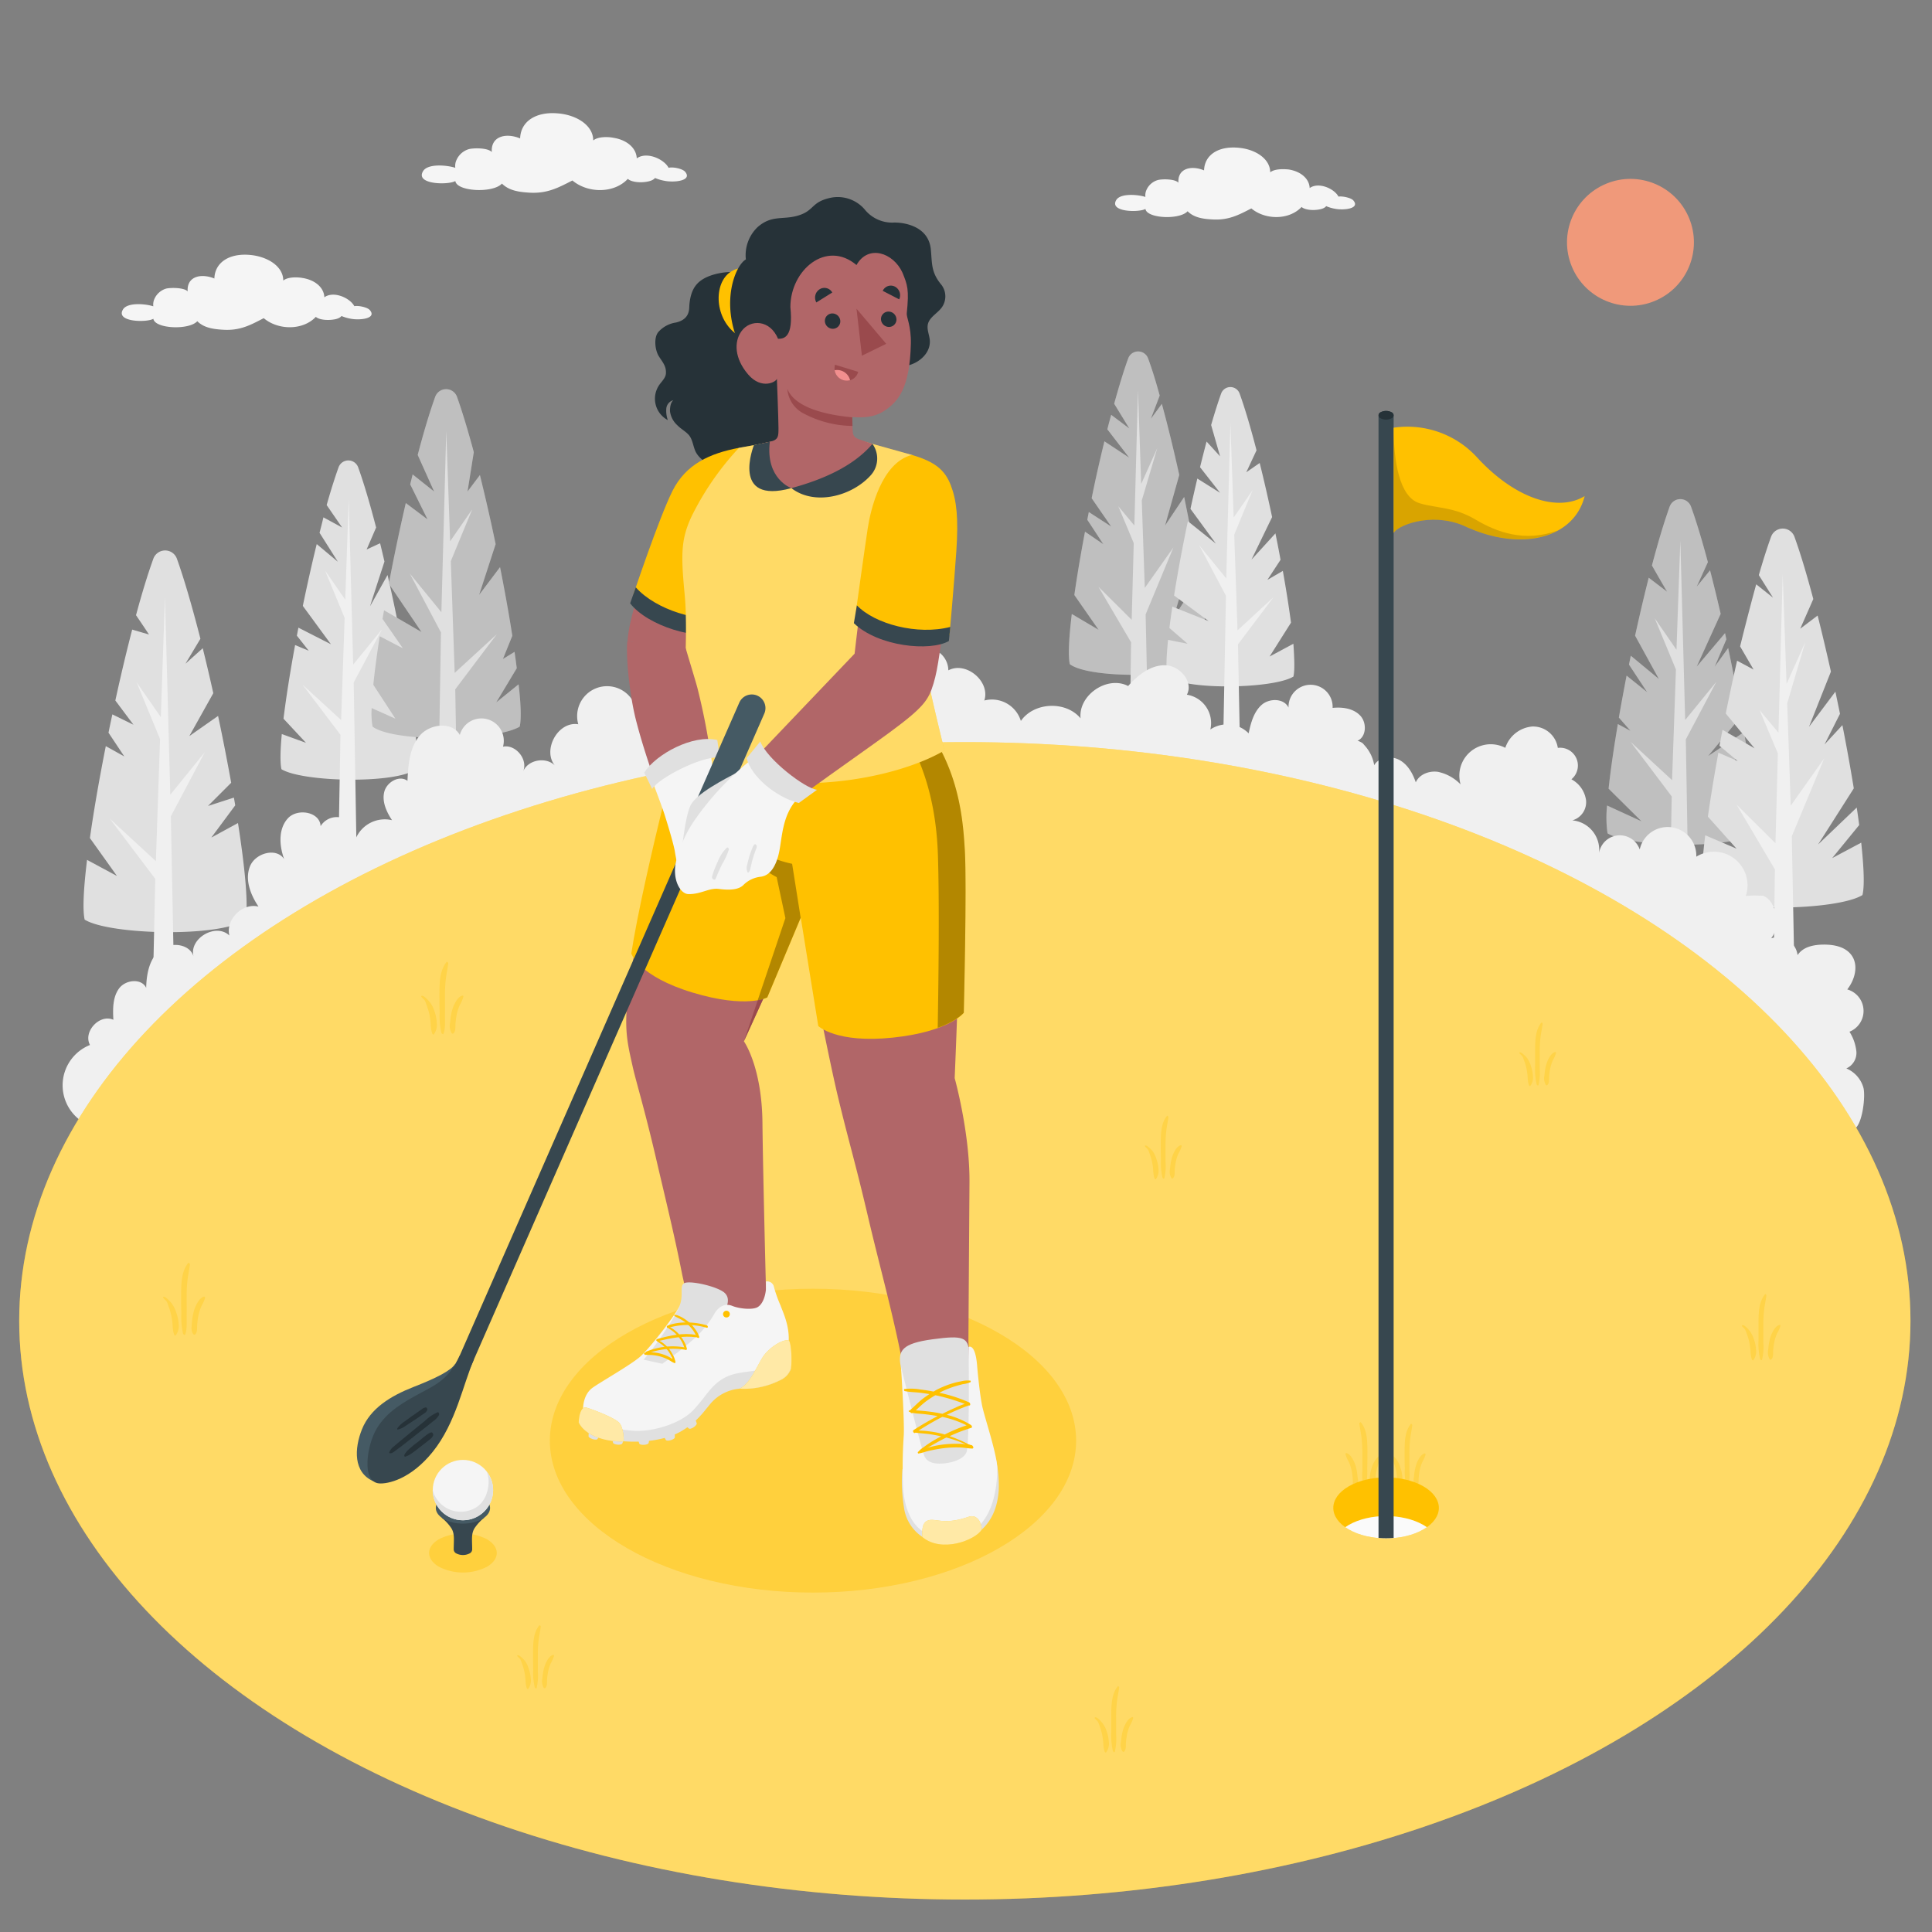 <svg xmlns="http://www.w3.org/2000/svg" viewBox="0 0 500 500"><rect x="0" y="0" width="500" height="500" fill="#808080" stroke="none"/><g id="freepik--Trees--inject-430"><g id="freepik--Pines--inject-430"><g id="freepik--Pine--inject-430"><path d="M63.53,238c-6.29,4.64-35.13,4-41.62,0-.57-2.51-.28-8.11.62-15.46l7.74,4.16-7-9.81c1-7.13,2.44-15.36,4.11-23.79l4.79,2.67-4.09-6.15q.48-2.37,1-4.74l5.46,2.68-4.69-6.27c1.39-6.37,2.87-12.62,4.36-18.35l4.35,1.27s-1.63-2.46-3.36-5c1.52-5.64,3.05-10.65,4.49-14.62a3.24,3.24,0,0,1,6.09,0c1.92,5.34,4,12.59,6.09,20.72L48,171.76l4.47-4c.93,3.75,1.85,7.67,2.73,11.64L49,190.49l7.44-5.21c1.24,5.83,2.38,11.69,3.39,17.3l-6,6,6.7-2.16c.13.69.24,1.36.35,2l-6.19,8.34L61.59,213C63.45,224.94,64.33,234.48,63.53,238Z" style="fill:#e0e0e0"></path><path d="M44.25,211.2,53,194.67l-8.93,11-1.38-51.29-1.07,31.21-6.26-9,6.06,14.67-1.08,31.61-11.92-11,11.76,15.58-1,45.71c0,1.84,6.25,1.84,6.25,0l-1.21-61.9Z" style="fill:#f0f0f0"></path></g><g id="freepik--pine--inject-430"><path d="M107.65,199.07c-5.26,3.88-29.37,3.34-34.81,0-.37-1.64-.31-4.84.09-9.1l6.26,2.27L73.37,186c.67-5.46,1.71-12.08,3-19.06l3.53,1.47-3.07-3.9c.13-.69.27-1.38.4-2.07l8.41,4.29-7.27-9.92c1.13-5.44,2.34-10.89,3.6-16l5.47,4.57-4.74-7.49c.35-1.36.7-2.7,1-4l4.84,2.63-4-5.81c1.05-3.72,2.09-7,3.07-9.75a2.7,2.7,0,0,1,5.09,0c1.47,4.07,3.06,9.48,4.64,15.56-1.37,3.19-2.46,5.69-2.46,5.69l3.49-1.62c.38,1.55.76,3.14,1.13,4.74-1.65,5.07-3.71,11.42-3.71,11.55.1-.19,2.54-4.56,4.51-8.07C105.14,169.88,108.92,193.52,107.65,199.07Z" style="fill:#e0e0e0"></path><path d="M91.52,176.67l7.35-13.82L91.4,172l-1.15-42.9-.9,26.1-5.23-7.55,5.07,12.27-.91,26.43-10-9.18,9.83,13L87.31,236c0,1.55,5.23,1.55,5.23,0l-1-59.35Z" style="fill:#f0f0f0"></path></g><g id="freepik--pine--inject-430"><path d="M453.72,215.67c-5.7,4.21-31.81,3.63-37.69,0a28.79,28.79,0,0,1-.12-7.21l8.91,4.09-8.52-8.44c.51-4.74,1.34-10.49,2.4-16.72l3.26,1.74-3-3.42c.61-3.51,1.29-7.17,2-10.86l5.3,4.26L421.58,172c.15-.77.31-1.54.47-2.3l7.25,6-6.14-11.19c1.14-5.18,2.33-10.27,3.53-15l4.73,3.6c-.11-.2-2-3.42-3.9-6.77,1.56-5.93,3.13-11.19,4.59-15.24a2.94,2.94,0,0,1,5.52,0c1.4,3.86,2.88,8.8,4.37,14.38h0l-2.89,6.34,3.45-4.22c.93,3.58,1.85,7.37,2.75,11.26l-6.2,13.65,7.33-8.66c.11.53.23,1.07.34,1.61l-3,7.05,3.47-4.8c1.26,6,2.42,11.93,3.41,17.59l-8.59,10.35,9.3-6.2c.21,1.3.42,2.58.61,3.83l-4.36,4.83,4.88-1.41C453.81,205.78,454.36,212.87,453.72,215.67Z" style="fill:#e0e0e0"></path><path d="M453.72,215.67c-5.7,4.21-31.81,3.63-37.69,0a28.79,28.79,0,0,1-.12-7.21l8.91,4.09-8.52-8.44c.51-4.74,1.34-10.49,2.4-16.72l3.26,1.74-3-3.42c.61-3.51,1.29-7.17,2-10.86l5.3,4.26L421.58,172c.15-.77.31-1.54.47-2.3l7.25,6-6.14-11.19c1.14-5.18,2.33-10.27,3.53-15l4.73,3.6c-.11-.2-2-3.42-3.9-6.77,1.56-5.93,3.13-11.19,4.59-15.24a2.94,2.94,0,0,1,5.52,0c1.4,3.86,2.88,8.8,4.37,14.38h0l-2.89,6.34,3.45-4.22c.93,3.58,1.85,7.37,2.75,11.26l-6.2,13.65,7.33-8.66c.11.53.23,1.07.34,1.61l-3,7.05,3.47-4.8c1.26,6,2.42,11.93,3.41,17.59l-8.59,10.35,9.3-6.2c.21,1.3.42,2.58.61,3.83l-4.36,4.83,4.88-1.41C453.81,205.78,454.36,212.87,453.72,215.67Z" style="opacity:0.15"></path><path d="M436.25,191.43l7.95-15-8.08,9.91-1.25-46.44-1,28.26L428.24,160l5.49,13.28-1,28.62L422,192l10.64,14.11-.9,49.48c0,1.67,5.65,1.67,5.65,0l-1.1-64.13Z" style="fill:#e0e0e0"></path></g><g id="freepik--pine--inject-430"><path d="M482,231.64c-6.44,4-35.07,4.6-41.32,0-.56-2.5-.27-8.11.63-15.47l8.1,3.46L442,211.34c.72-5.05,1.64-10.68,2.72-16.55l5,2.17L445,193c.26-1.36.52-2.73.78-4.12l8.29,4.78-7.44-9c.92-4.58,1.9-9.18,2.93-13.67l4.27,2.3-3.49-6c1.06-4.38,3.09-12.22,4.17-16.07l4.35,3.46-3.68-5.84c1.08-3.74,2.15-7.1,3.17-9.93a3.22,3.22,0,0,1,6.05,0c1.56,4.31,3.22,9.86,4.88,16.12h0l-3.38,7.68,4.5-3.41c1.17,4.62,2.32,9.51,3.44,14.51h0l-5.67,14.29L475,179q.6,2.86,1.19,5.73l-4,7.93,4.62-5c1.11,5.65,2.11,11.2,2.95,16.37h0l-9.24,14.52,10-9.56c.24,1.56.45,3.07.64,4.53l-7,8.56,7.52-4C482.37,224.52,482.57,229.36,482,231.64Z" style="fill:#e0e0e0"></path><path d="M472.12,196.23l-8.68,12.28-.91-26.5,4.68-15.84L462.36,177l-1-28.39-1.1,41-4.87-5.82,4.72,11.19-.62,23.25-10.07-10L459.34,225l-.67,51.57c0,1.83,6.2,1.83,6.2,0l-1.15-60.15Z" style="fill:#f0f0f0"></path></g><g id="freepik--pine--inject-430"><path d="M312.15,171.9c-5.5,3.39-29.94,3.93-35.28,0-.48-2.12-.24-6.84.51-13l6.93,4.09-6.27-9c.71-5,1.65-10.59,2.76-16.39l4.74,3.24-4.15-6.33c.14-.66.26-1.31.39-2l5.79,3.75-5.05-7.32c1-5,2.15-10,3.3-14.73l6.4,4.22-5.64-7.32q.48-1.92,1-3.75l4.68,3.52-3.91-6.39c1.24-4.51,2.46-8.52,3.62-11.72a2.74,2.74,0,0,1,5.16,0c1,2.69,2,5.94,3,9.6h0l-2.28,6,2.82-3.84,0-.06c1.53,5.58,3.08,11.92,4.52,18.45L301.52,136l4.94-7.39c.93,4.5,1.8,9,2.58,13.32h0l-5.36,18,6.66-10.35C312,160.23,312.85,168.82,312.15,171.9Z" style="fill:#e0e0e0"></path><path d="M312.15,171.9c-5.5,3.39-29.94,3.93-35.28,0-.48-2.12-.24-6.84.51-13l6.93,4.09-6.27-9c.71-5,1.65-10.59,2.76-16.39l4.74,3.24-4.15-6.33c.14-.66.26-1.31.39-2l5.79,3.75-5.05-7.32c1-5,2.15-10,3.3-14.73l6.4,4.22-5.64-7.32q.48-1.92,1-3.75l4.68,3.52-3.91-6.39c1.24-4.51,2.46-8.52,3.62-11.72a2.74,2.74,0,0,1,5.16,0c1,2.69,2,5.94,3,9.6h0l-2.28,6,2.82-3.84,0-.06c1.53,5.58,3.08,11.92,4.52,18.45L301.52,136l4.94-7.39c.93,4.5,1.8,9,2.58,13.32h0l-5.36,18,6.66-10.35C312,160.23,312.85,168.82,312.15,171.9Z" style="opacity:0.15"></path><path d="M303.68,141.67l-7.41,10.48-.78-22.62,4-13.53-4.15,9.24L294.51,101l-.94,35-4.16-5,4,9.56-.53,19.85-8.6-8.55,8.44,14.36L292.19,205c0,1.56,5.3,1.56,5.3,0l-1-46Z" style="fill:#e0e0e0"></path></g><g id="freepik--pine--inject-430"><path d="M134.5,188.05c-5.95,3.65-32.32,4.24-38.08,0a20.27,20.27,0,0,1-.23-4.8l6.14,2.74-5.71-8.77c.36-3.63.93-7.9,1.66-12.55l6,3.12L99,160.18c.12-.73.25-1.48.39-2.24l9.69,5.62-8.45-12.49c1.3-6.9,2.81-14.07,4.39-20.89l5.62,4.23-4.48-9.06c.21-.87.43-1.72.63-2.57l5.55,4.41-4.24-9.45c1.54-5.88,3.1-11.1,4.56-15.13a3,3,0,0,1,5.58,0c1.39,3.87,2.88,8.82,4.38,14.41L121,127.19l3.2-4.25c1.4,5.67,2.8,11.77,4.07,17.88L124,153.94l5.41-7.17c1.23,6.17,2.32,12.24,3.18,17.77l-2.43,6,3-1.84c.22,1.46.41,2.89.58,4.24l-5.3,8.82,5.77-4.66C134.82,182.23,134.94,186.13,134.5,188.05Z" style="fill:#e0e0e0"></path><path d="M134.5,188.05c-5.95,3.65-32.32,4.24-38.08,0a20.27,20.27,0,0,1-.23-4.8l6.14,2.74-5.71-8.77c.36-3.63.93-7.9,1.66-12.55l6,3.12L99,160.18c.12-.73.25-1.48.39-2.24l9.69,5.62-8.45-12.49c1.3-6.9,2.81-14.07,4.39-20.89l5.62,4.23-4.48-9.06c.21-.87.43-1.72.63-2.57l5.55,4.41-4.24-9.45c1.54-5.88,3.1-11.1,4.56-15.13a3,3,0,0,1,5.58,0c1.39,3.87,2.88,8.82,4.38,14.41L121,127.19l3.2-4.25c1.4,5.67,2.8,11.77,4.07,17.88L124,153.94l5.41-7.17c1.23,6.17,2.32,12.24,3.18,17.77l-2.43,6,3-1.84c.22,1.46.41,2.89.58,4.24l-5.3,8.82,5.77-4.66C134.82,182.23,134.94,186.13,134.5,188.05Z" style="opacity:0.15"></path><path d="M114.06,163.56l-8-15.12,8.17,10,1.26-46.9,1,28.54,5.72-8.26-5.54,13.41,1,28.91,10.9-10-10.75,14.25.91,53c0,1.69-5.72,1.69-5.72,0l1.11-67.85Z" style="fill:#e0e0e0"></path></g><g id="freepik--pine--inject-430"><path d="M334.74,175.09c-5.09,3.15-27.69,3.64-32.63,0-.38-1.65-.27-5,.18-9.49l5.06,1-4.71-4.08c.22-1.74.47-3.59.76-5.53l9.38,3.74-8.93-6.61c.95-6,2.18-12.6,3.57-19.23l7.25,5.8-6.58-9c.57-2.64,1.17-5.28,1.78-7.84l5.89,3.69-5.19-6.63c.56-2.29,1.13-4.51,1.69-6.64l3.5,3.83L313.44,110c.89-3.08,1.76-5.85,2.59-8.15a2.54,2.54,0,0,1,4.78,0c1.39,3.84,2.89,8.94,4.38,14.69h0l-2.65,5.68,3.47-2.4c1.11,4.47,2.2,9.22,3.21,14h0l-5.33,11,6.19-6.78c.47,2.3.92,4.59,1.32,6.84L328,150.07l4-2.32c.86,4.82,1.58,9.39,2.11,13.39h0l-5.54,8.77,6.16-3.31C335,170.57,335.09,173.57,334.74,175.09Z" style="fill:#e0e0e0"></path><path d="M317.23,154.1l-6.88-13,7,8.59,1.08-40.21.84,24.46,4.9-7.08-4.75,11.5.85,24.78,9.34-8.61-9.22,12.22.79,40.18c0,1.45-4.9,1.45-4.9,0l1-52.87Z" style="fill:#f0f0f0"></path></g></g></g><g id="freepik--Plants--inject-430"><g id="freepik--Shrubbery--inject-430"><path d="M482.27,281.57a7.66,7.66,0,0,0-4.44-5.06,4.41,4.41,0,0,0,2.6-4.39,11.83,11.83,0,0,0-1.79-5.11,5.79,5.79,0,0,0-.57-10.95c2-2.53,3-6.33,1.05-8.92-1.58-2.13-4.51-2.7-7.16-2.68s-5.37.6-6.75,2.73a5.24,5.24,0,0,0-6.83-4.36,6.89,6.89,0,0,0,1.21-2.53,8.31,8.31,0,0,0-1-6.36,4.65,4.65,0,0,0-2.16-2.07,3.39,3.39,0,0,0-1.1-.07,21.76,21.76,0,0,0-3.52.08A8.7,8.7,0,0,0,439,221.71a7.41,7.41,0,0,0-14.64-1.87,5.45,5.45,0,0,0-10.54,1,7.65,7.65,0,0,0-6.91-8.53,4.89,4.89,0,0,0,3.56-5.19,7.28,7.28,0,0,0-3.79-5.44,4.61,4.61,0,0,0-3.52-8.13,6.48,6.48,0,0,0-6.59-5.53,8.06,8.06,0,0,0-7,5.52A8.12,8.12,0,0,0,378,203a11.45,11.45,0,0,0-5.87-3.25c-2.25-.33-4.81.64-5.73,2.72-.78-2.33-2.09-4.64-4.25-5.8s-5.29-.76-6.51,1.37a9.77,9.77,0,0,0-1.26-3.48,10.23,10.23,0,0,0-1.1-1.51c-.17-.18-.33-.4-.51-.58s-.11-.13-.18-.18-1.11-.65-1.31-.56c2.36-1,2.51-4.66.75-6.53s-4.6-2.26-7.15-2a5.71,5.71,0,1,0-11.41-.07c-1.18-2.47-5-2.48-7-.67s-2.77,4.65-3.32,7.33a7.81,7.81,0,0,0-9.91-1,7.42,7.42,0,0,0-6.08-9c1.79-3.33-1.83-7.54-5.61-7.62s-7.07,2.55-9.59,5.37c-5.38-2.79-12.92,2.33-12.31,8.36-3.81-4.58-12.06-4.22-15.45.68a7.84,7.84,0,0,0-9.46-5.29c1.61-4.93-4.74-10.25-9.31-7.8a5.86,5.86,0,1,0-11.47,1.76c-5.28-.55-9.73,6.12-7.2,10.78a6.67,6.67,0,0,0-9,1.89c.94-2.34-2-5.11-4.3-4a4.93,4.93,0,0,0-9.26-3.3c.05-3-3.78-4.77-6.52-3.68s-4.31,4-5,6.87c-1.79-4.12-8.63-4.52-10.88-.63a9.05,9.05,0,0,0-18-1.74,7.74,7.74,0,0,0-14.14,6c-5.41-.89-9.58,7.12-5.76,11-2.13-2.69-7.13-2-8.48,1.13,1.23-3.1-2-7-5.24-6.33A5.77,5.77,0,1,0,119,190.2c-2-3.57-7.81-2.9-10.43.25s-2.92,7.54-3.12,11.63c-2.09-1.57-5.36.31-6,2.85s.58,5.17,2,7.33a8.17,8.17,0,0,0-9.48,5,4.9,4.9,0,0,0-9-3.45c-.15-3.71-6-4.75-8.49-2s-2.21,7.05-.94,10.54c-2-3.11-7.45-1.59-8.84,1.84s.13,7.37,2.2,10.44c-4.12-1.06-8.56,3.34-7.54,7.48-3.47-3.35-10.49.75-9.28,5.41-1-3.37-6.13-3.86-8.8-1.54s-3.37,6.15-3.45,9.68c-1.2-2.55-5.33-2.12-7,.13s-1.65,5.32-1.49,8.13c-3.56-1.6-7.91,3.1-6.05,6.52A11.24,11.24,0,0,0,25.79,292H480.16C482,290.56,482.81,283.83,482.27,281.57Z" style="fill:#f0f0f0"></path></g></g><g id="freepik--Floor--inject-430"><g id="freepik--Field--inject-430"><ellipse id="freepik--Grass--inject-430" cx="249.7" cy="341.83" rx="244.73" ry="149.77" style="fill:#FFC100"></ellipse><ellipse id="freepik--grass--inject-430" cx="249.7" cy="341.83" rx="244.73" ry="149.77" style="fill:#fff;opacity:0.4"></ellipse><g style="opacity:0.3"><path d="M45.62,339.71a7.87,7.87,0,0,0-1.19-2.39,9,9,0,0,0-1.13-1.18c-.27-.23-.67-.61-1-.51-.11,0-.1.25,0,.32.25.33.62.55.84.9a5.09,5.09,0,0,1,.4,1,16.8,16.8,0,0,1,.8,2.65,17.81,17.81,0,0,1,.34,2.51c0,.42.06.83.11,1.25a5.36,5.36,0,0,0,.29,1.13c0,.13.26.36.4.21a4.16,4.16,0,0,0,.75-3A10.39,10.39,0,0,0,45.62,339.71Z" style="fill:#FFC100"></path><path d="M48.7,326.87c-1.78,2.2-1.8,5.4-1.82,8.11,0,1.64,0,3.28.06,4.91a19.09,19.09,0,0,0,.44,5.24c.06.18.44.56.56.21.53-1.43.33-3.33.36-4.84s0-3.22,0-4.83a37.34,37.34,0,0,1,.22-4.36c.15-1.36.46-2.7.63-4.06C49.16,327.08,48.88,326.65,48.7,326.87Z" style="fill:#FFC100"></path><path d="M52.87,335.56c-.92.17-1.59,1.23-2,2a9.86,9.86,0,0,0-.82,2.24,16.94,16.94,0,0,0-.39,2.65c-.08,1-.27,2,.38,2.84.08.09.29.21.41.11.69-.58.52-1.71.58-2.53a18.93,18.93,0,0,1,.38-2.69,11.3,11.3,0,0,1,.74-2.19,10.22,10.22,0,0,0,.92-2.09C53.09,335.79,53,335.52,52.87,335.56Z" style="fill:#FFC100"></path><path d="M112.47,261.8a7.87,7.87,0,0,0-1.19-2.39,9,9,0,0,0-1.13-1.18c-.27-.23-.67-.61-1.05-.51-.11,0-.1.25,0,.32.25.33.62.55.84.9a5.09,5.09,0,0,1,.4,1,18,18,0,0,1,.81,2.65,19.61,19.61,0,0,1,.33,2.51c0,.42.06.83.11,1.25a5.61,5.61,0,0,0,.29,1.14c0,.12.26.35.4.2a4.16,4.16,0,0,0,.75-3A10.39,10.39,0,0,0,112.47,261.8Z" style="fill:#FFC100"></path><path d="M115.55,249c-1.78,2.2-1.8,5.4-1.82,8.11,0,1.64,0,3.28.06,4.91a19.09,19.09,0,0,0,.44,5.24c.06.18.44.56.56.21.53-1.43.33-3.33.36-4.84s0-3.22,0-4.83a37.34,37.34,0,0,1,.22-4.36c.15-1.36.46-2.7.63-4.06C116,249.17,115.74,248.74,115.55,249Z" style="fill:#FFC100"></path><path d="M119.72,257.65c-.92.18-1.59,1.23-2,2a9.61,9.61,0,0,0-.82,2.23,16.89,16.89,0,0,0-.39,2.66,3.79,3.79,0,0,0,.38,2.83c.08.09.29.21.41.11.69-.58.52-1.71.58-2.53a18.93,18.93,0,0,1,.38-2.69,12.27,12.27,0,0,1,.74-2.19,10.14,10.14,0,0,0,.92-2.08C119.94,257.88,119.89,257.62,119.72,257.65Z" style="fill:#FFC100"></path><path d="M136.84,431.91a6.79,6.79,0,0,0-1-2.09,8,8,0,0,0-1-1c-.24-.2-.59-.53-.92-.44-.1,0-.09.21,0,.27.22.29.54.48.73.79a4.48,4.48,0,0,1,.35.85,14.73,14.73,0,0,1,.7,2.32,14.91,14.91,0,0,1,.3,2.2c0,.36.05.72.09,1.09a5.74,5.74,0,0,0,.25,1c0,.11.23.31.36.18a3.7,3.7,0,0,0,.66-2.66A9.06,9.06,0,0,0,136.84,431.91Z" style="fill:#FFC100"></path><path d="M139.54,420.68c-1.56,1.93-1.57,4.72-1.59,7.1,0,1.43,0,2.86.05,4.29a16.78,16.78,0,0,0,.39,4.59c.05.16.38.48.49.18a13.63,13.63,0,0,0,.31-4.24c0-1.41,0-2.81,0-4.22a34.47,34.47,0,0,1,.19-3.81c.14-1.2.41-2.37.56-3.56C140,420.87,139.7,420.49,139.54,420.68Z" style="fill:#FFC100"></path><path d="M143.19,428.28c-.81.16-1.39,1.08-1.75,1.76a8,8,0,0,0-.71,1.95,14,14,0,0,0-.35,2.32,3.31,3.31,0,0,0,.33,2.48c.07.09.26.19.36.1.61-.5.46-1.5.51-2.21a16.82,16.82,0,0,1,.33-2.35,10.58,10.58,0,0,1,.65-1.92,9.16,9.16,0,0,0,.8-1.82C143.38,428.49,143.34,428.25,143.19,428.28Z" style="fill:#FFC100"></path><path d="M362.4,379.78a6.6,6.6,0,0,0-1-2.09,6.87,6.87,0,0,0-1-1c-.23-.2-.58-.54-.91-.45-.1,0-.09.22,0,.28.22.29.54.48.73.79a4.48,4.48,0,0,1,.35.85,14.73,14.73,0,0,1,.7,2.32,16.24,16.24,0,0,1,.3,2.19c0,.37.05.73.09,1.09a5.63,5.63,0,0,0,.25,1c0,.11.23.31.36.17a3.68,3.68,0,0,0,.66-2.65A9.06,9.06,0,0,0,362.4,379.78Z" style="fill:#FFC100"></path><path d="M365.1,368.55c-1.56,1.93-1.57,4.72-1.59,7.1,0,1.43,0,2.86.05,4.29a16.67,16.67,0,0,0,.39,4.58c.05.16.38.49.49.19a13.65,13.65,0,0,0,.31-4.24c0-1.41,0-2.82,0-4.22a34.78,34.78,0,0,1,.19-3.82c.14-1.19.41-2.36.56-3.55C365.5,368.74,365.26,368.35,365.1,368.55Z" style="fill:#FFC100"></path><path d="M368.75,376.15c-.81.15-1.39,1.07-1.75,1.75a8.07,8.07,0,0,0-.71,2,14,14,0,0,0-.35,2.32,3.32,3.32,0,0,0,.33,2.48c.07.08.26.19.36.1.61-.51.46-1.5.51-2.21a16.82,16.82,0,0,1,.33-2.35,11,11,0,0,1,.65-1.93,8.68,8.68,0,0,0,.8-1.82C368.94,376.36,368.9,376.12,368.75,376.15Z" style="fill:#FFC100"></path><path d="M355,379.86a6.44,6.44,0,0,1,2.12-3.26c.24-.21.61-.56.95-.47.1,0,.1.22.05.29a10.09,10.09,0,0,0-.77.83,4.64,4.64,0,0,0-.37.89,15.68,15.68,0,0,0-.73,2.42,17.74,17.74,0,0,0-.31,2.29c0,.39-.05.76-.1,1.14a4.66,4.66,0,0,1-.26,1c0,.12-.24.33-.37.19a3.87,3.87,0,0,1-.69-2.78A9.05,9.05,0,0,1,355,379.86Z" style="fill:#FFC100"></path><path d="M352.21,368.12c1.64,2,1.65,4.93,1.67,7.42,0,1.49,0,3-.05,4.49a17.85,17.85,0,0,1-.41,4.79c-.05.16-.4.5-.51.19a14.57,14.57,0,0,1-.33-4.43c0-1.47,0-2.94,0-4.42a35.24,35.24,0,0,0-.2-4c-.14-1.25-.42-2.47-.58-3.72C351.79,368.31,352.05,367.92,352.21,368.12Z" style="fill:#FFC100"></path><path d="M348.4,376.06c.84.16,1.46,1.13,1.83,1.84a9.07,9.07,0,0,1,.75,2,15.32,15.32,0,0,1,.36,2.43A3.46,3.46,0,0,1,351,385c-.07.09-.27.2-.38.11-.63-.53-.47-1.57-.52-2.32a18.44,18.44,0,0,0-.35-2.46,11,11,0,0,0-.68-2,8.74,8.74,0,0,1-.84-1.91C348.2,376.28,348.24,376,348.4,376.06Z" style="fill:#FFC100"></path><path d="M396.19,275.88a6.66,6.66,0,0,0-1-2.08,6.89,6.89,0,0,0-1-1c-.23-.2-.58-.54-.91-.45-.09,0-.09.21,0,.28.22.29.54.48.73.79a4.39,4.39,0,0,1,.35.84,14.73,14.73,0,0,1,.7,2.32,17.74,17.74,0,0,1,.3,2.19q0,.54.09,1.08a4.63,4.63,0,0,0,.25,1c0,.12.23.32.35.18a3.63,3.63,0,0,0,.66-2.65A9,9,0,0,0,396.19,275.88Z" style="fill:#FFC100"></path><path d="M398.88,264.68c-1.56,1.92-1.57,4.71-1.59,7.08,0,1.42,0,2.85,0,4.28a16.6,16.6,0,0,0,.39,4.57c0,.16.38.48.49.18a14.13,14.13,0,0,0,.31-4.22c0-1.41,0-2.81,0-4.22a32.13,32.13,0,0,1,.19-3.8c.13-1.19.41-2.36.55-3.54C399.28,264.86,399,264.48,398.88,264.68Z" style="fill:#FFC100"></path><path d="M402.52,272.26c-.81.15-1.39,1.07-1.75,1.75a8.53,8.53,0,0,0-.71,1.94,14.25,14.25,0,0,0-.35,2.33,3.35,3.35,0,0,0,.34,2.47c.06.08.25.19.36.1.6-.51.45-1.5.5-2.21a17,17,0,0,1,.33-2.35,11.58,11.58,0,0,1,.64-1.91,8.44,8.44,0,0,0,.81-1.82C402.7,272.46,402.67,272.23,402.52,272.26Z" style="fill:#FFC100"></path><path d="M299.29,300a6.79,6.79,0,0,0-1-2.09,7.41,7.41,0,0,0-1-1c-.23-.2-.58-.53-.91-.44-.1,0-.09.21,0,.27.21.29.53.48.73.79a5.24,5.24,0,0,1,.35.85,17.06,17.06,0,0,1,.7,2.31,16.21,16.21,0,0,1,.29,2.19c0,.37.05.72.1,1.09a4.23,4.23,0,0,0,.25,1c0,.11.22.31.35.18a3.69,3.69,0,0,0,.66-2.65A8.92,8.92,0,0,0,299.29,300Z" style="fill:#FFC100"></path><path d="M302,288.81c-1.56,1.92-1.57,4.7-1.59,7.07,0,1.43,0,2.86.05,4.28a17.07,17.07,0,0,0,.38,4.58c.06.16.38.48.49.18a13.59,13.59,0,0,0,.31-4.23c0-1.4,0-2.81,0-4.21a32.13,32.13,0,0,1,.19-3.8c.13-1.19.4-2.36.55-3.55C302.39,289,302.15,288.61,302,288.81Z" style="fill:#FFC100"></path><path d="M305.62,296.38c-.8.16-1.39,1.08-1.74,1.75a8.15,8.15,0,0,0-.71,1.95,14,14,0,0,0-.35,2.32,3.33,3.33,0,0,0,.33,2.47c.07.09.26.19.36.1.6-.5.45-1.49.51-2.21a16.89,16.89,0,0,1,.33-2.34,10.82,10.82,0,0,1,.64-1.92,8.36,8.36,0,0,0,.81-1.81C305.81,296.59,305.77,296.35,305.62,296.38Z" style="fill:#FFC100"></path><path d="M453.94,346.69a7.22,7.22,0,0,0-1.08-2.19,8.16,8.16,0,0,0-1-1.08c-.24-.21-.61-.55-.95-.46-.11,0-.1.22-.05.29.23.3.56.5.77.83a4.18,4.18,0,0,1,.36.88,16.18,16.18,0,0,1,.74,2.43,17.74,17.74,0,0,1,.31,2.29c0,.39.05.76.1,1.14a4.66,4.66,0,0,0,.26,1c0,.12.24.33.37.19a3.87,3.87,0,0,0,.69-2.78A9.8,9.8,0,0,0,453.94,346.69Z" style="fill:#FFC100"></path><path d="M456.77,335c-1.64,2-1.65,4.93-1.67,7.42,0,1.49,0,3,0,4.48a17.89,17.89,0,0,0,.41,4.8c.05.16.39.5.51.19a14.57,14.57,0,0,0,.33-4.43c0-1.47,0-2.94,0-4.42a35.24,35.24,0,0,1,.19-4c.15-1.25.43-2.47.59-3.72C457.18,335.14,456.93,334.74,456.77,335Z" style="fill:#FFC100"></path><path d="M460.58,342.89c-.85.16-1.46,1.13-1.84,1.84a9,9,0,0,0-.74,2,14.1,14.1,0,0,0-.36,2.43,3.46,3.46,0,0,0,.35,2.59c.07.09.27.2.37.11.63-.53.48-1.57.53-2.32a16.94,16.94,0,0,1,.35-2.46,11.29,11.29,0,0,1,.67-2,9,9,0,0,0,.85-1.9C460.77,343.11,460.73,342.86,460.58,342.89Z" style="fill:#FFC100"></path><path d="M286.44,448.18a7.06,7.06,0,0,0-1.08-2.18,8.16,8.16,0,0,0-1-1.08c-.24-.21-.61-.56-.95-.46-.1,0-.1.22-.05.28.23.31.56.51.77.83a4.64,4.64,0,0,1,.37.89,17.26,17.26,0,0,1,.73,2.42,17.89,17.89,0,0,1,.31,2.3c0,.38.05.76.1,1.14a4.66,4.66,0,0,0,.26,1c0,.12.24.32.37.18a3.86,3.86,0,0,0,.69-2.78A10,10,0,0,0,286.44,448.18Z" style="fill:#FFC100"></path><path d="M289.27,436.44c-1.64,2-1.65,4.94-1.67,7.42,0,1.5,0,3,0,4.49a17.78,17.78,0,0,0,.41,4.79c.05.17.4.51.51.2a14.62,14.62,0,0,0,.33-4.44c0-1.47,0-2.94,0-4.41a33.32,33.32,0,0,1,.2-4c.14-1.24.42-2.47.58-3.71C289.68,436.64,289.43,436.24,289.27,436.44Z" style="fill:#FFC100"></path><path d="M293.08,444.39c-.84.16-1.46,1.12-1.84,1.83a9.41,9.41,0,0,0-.74,2,15.44,15.44,0,0,0-.36,2.44,3.46,3.46,0,0,0,.35,2.59c.07.08.27.19.38.1.62-.53.47-1.57.52-2.31a16.94,16.94,0,0,1,.35-2.46,11.85,11.85,0,0,1,.67-2,9.21,9.21,0,0,0,.85-1.9C293.27,444.6,293.24,444.36,293.08,444.39Z" style="fill:#FFC100"></path></g></g></g><g id="freepik--Clouds--inject-430"><path id="freepik--Cloud--inject-430" d="M328.73,44.6c0-3.51-3.85-6-8.21-6.36-5.14-.49-8.78,1.8-8.91,5.85-3.35-1.38-6.9-.5-6.63,3.2-.87-1-4.14-1-5.32-.7a4.59,4.59,0,0,0-2.92,2.49,3.4,3.4,0,0,0-.31,1.89c-1.95-.64-6.41-1-7.52.76-2,3.2,5.94,3.3,7.53,2.34.34,2.48,8.85,2.89,10.91.6,1.61,1.62,3.93,2,6.42,2.12,4.21.25,6.8-1.17,10.08-2.85,3.57,3,9.75,3.08,13-.38.82.77,3.08,1,4.89.58,1.19-.28,1.47-.79,1.47-.79a10.5,10.5,0,0,0,2.18.66c2.34.49,6.68,0,4.86-2.13-.62-.72-2.89-1.17-3.86-1-1-2-5.1-3.9-7.45-2.21-.09-2.43-2.31-4.32-5.43-4.81C332.43,43.75,329.92,43.61,328.73,44.6Z" style="fill:#f5f5f5"></path><path id="freepik--cloud--inject-430" d="M153.53,36.35c0-3.89-4.26-6.59-9.08-7-5.67-.53-9.7,2-9.84,6.47-3.71-1.53-7.62-.55-7.33,3.53-1-1.11-4.58-1.08-5.88-.77a5.06,5.06,0,0,0-3.23,2.76,3.68,3.68,0,0,0-.34,2.09c-2.16-.71-7.09-1.15-8.32.84-2.19,3.53,6.57,3.65,8.33,2.58.38,2.75,9.79,3.2,12.06.66,1.78,1.79,4.34,2.19,7.1,2.35,4.65.28,7.51-1.3,11.14-3.15,4,3.35,10.78,3.41,14.34-.42.9.85,3.4,1.12,5.41.64,1.31-.31,1.62-.87,1.62-.87a11.55,11.55,0,0,0,2.41.72c2.58.54,7.38,0,5.37-2.35-.69-.79-3.2-1.3-4.26-1-1.13-2.22-5.65-4.31-8.24-2.44-.1-2.68-2.55-4.78-6-5.32C157.63,35.41,154.85,35.25,153.53,36.35Z" style="fill:#f5f5f5"></path><path id="freepik--cloud--inject-430" d="M73.31,72.61c0-3.66-4-6.2-8.56-6.63-5.35-.5-9.14,1.88-9.27,6.1-3.5-1.44-7.19-.52-6.91,3.33-.91-1-4.32-1-5.54-.73A4.8,4.8,0,0,0,40,77.28a3.59,3.59,0,0,0-.32,2c-2-.67-6.68-1.08-7.84.79-2.06,3.33,6.19,3.44,7.85,2.43.36,2.59,9.22,3,11.37.63,1.68,1.69,4.09,2.06,6.69,2.21,4.39.27,7.08-1.22,10.5-3C72,85.5,78.39,85.55,81.74,82c.86.8,3.21,1,5.1.6,1.24-.29,1.53-.82,1.53-.82a11,11,0,0,0,2.27.68c2.44.51,7,0,5.06-2.22-.64-.74-3-1.22-4-1-1.06-2.08-5.32-4.06-7.76-2.3-.09-2.53-2.41-4.5-5.66-5C77.17,71.73,74.55,71.58,73.31,72.61Z" style="fill:#f5f5f5"></path></g><g id="freepik--Sun--inject-430"><circle id="freepik--sun--inject-430" cx="421.96" cy="62.72" r="16.42" transform="translate(8.12 166.25) rotate(-22.5)" style="fill:#f0997a"></circle></g><g id="freepik--Shadows--inject-430"><ellipse id="freepik--Shadow--inject-430" cx="210.4" cy="372.84" rx="68.1" ry="39.32" style="fill:#FFC100;opacity:0.4"></ellipse><path id="freepik--shadow--inject-430" d="M126,398.34c3.42,2,3.42,5.17,0,7.15a13.71,13.71,0,0,1-12.38,0c-3.42-2-3.42-5.18,0-7.15A13.71,13.71,0,0,1,126,398.34Z" style="fill:#FFC100;opacity:0.4"></path></g><g id="freepik--Flag--inject-430"><g id="freepik--flag--inject-430"><path d="M368.37,384.66c5.34,3.08,5.34,8.08,0,11.16s-14,3.08-19.32,0-5.33-8.08,0-11.16S363,381.58,368.37,384.66Z" style="fill:#FFC100"></path><path d="M349.05,394.66c-.32.19-.62.38-.9.58.28.2.58.39.9.58,5.34,3.08,14,3.08,19.32,0,.32-.19.62-.38.91-.58-.29-.2-.59-.39-.91-.58C363,391.58,354.39,391.58,349.05,394.66Z" style="fill:#fafafa"></path><path d="M360.67,107.48c0,.25,0,242.64,0,285V398a21.28,21.28,0,0,1-3.91,0V107.48a1,1,0,0,1,.58-.8,3.07,3.07,0,0,1,2.77,0A1,1,0,0,1,360.67,107.48Z" style="fill:#37474f"></path><path d="M357.33,108.27a.85.85,0,0,1,0-1.6,3.07,3.07,0,0,1,2.77,0,.85.85,0,0,1,0,1.6A3.07,3.07,0,0,1,357.33,108.27Z" style="fill:#263238"></path><path d="M360.67,110.69a24.44,24.44,0,0,1,21.76,7.87c9.68,10.43,20.72,14.06,27.68,9.83-2.72,10.89-16.33,14.52-30.85,7.86-8.36-3.83-17.36-.45-18.59,1.67Z" style="fill:#FFC100"></path><path d="M379.26,136.25c9.18,4.21,18,4.3,23.93,1h0c-8.51,3.22-15.83.46-21.26-2.75-5.72-3.39-10-2.89-14.57-4.27-5.26-1.6-6.69-11.07-6.69-19.58v27.23C361.9,135.8,370.9,132.42,379.26,136.25Z" style="opacity:0.15"></path></g></g><g id="freepik--golf-ball--inject-430"><g id="freepik--Ball--inject-430"><path d="M114.29,392.77a12.29,12.29,0,0,1,2.54,2.76c.89,1.47.59,3,.59,5.51a1.19,1.19,0,0,0,.7,1,3.79,3.79,0,0,0,3.38,0,1.19,1.19,0,0,0,.7-1c0-2.53-.3-4,.59-5.51a12.29,12.29,0,0,1,2.54-2.76Z" style="fill:#37474f"></path><ellipse cx="119.81" cy="390.26" rx="7.02" ry="4.05" style="fill:#455a64"></ellipse><circle cx="119.81" cy="385.63" r="7.81" style="fill:#f5f5f5"></circle><path d="M119.81,393.44a7.81,7.81,0,0,0,7.81-7.81,7.73,7.73,0,0,0-1.75-4.87c1.28,2.29.64,8.47-4,10a7.51,7.51,0,0,1-9.9-5.15A7.81,7.81,0,0,0,119.81,393.44Z" style="fill:#e0e0e0"></path></g></g><g id="freepik--Character--inject-430"><g id="freepik--character--inject-430"><g id="freepik--Bottom--inject-430"><path d="M224.72,315.22c-3.43-14.66-5-19.47-7.87-31.43S207.3,237,207.3,237l-14.78,32.49s4.65,6.5,4.8,21.05c.13,12.6.91,43,.91,43,1.2,5.58,5,12,4,16.51-.69,3.18-3.81,4.85-6.74,5.15-3.59.38-7.51,2.49-10.26,4.74-2.45,2-4.4,4.56-6.84,6.57a20.73,20.73,0,0,1-9.21,4.3c-3.9.75-8.23-.1-11.95-1.45-2.21-.81-5.59-2.51-5.25-5.35a3.05,3.05,0,0,1,.44-1.2c1-1.65,2.8-2.59,4.47-3.56A69.8,69.8,0,0,0,167,351.84a28.1,28.1,0,0,0,4.29-4.08,62.11,62.11,0,0,0,3.54-5.12c1.12-1.82,2.43-4,2.67-6.16s-.57-4.73-1-6.88c-2-10.21-4.52-20.33-6.87-30.47-3-12.76-5.1-19.49-5.89-23.07-2.14-9.7-3.29-12.65,3.36-44,4-19,11.16-50.27,11.16-50.27s6,9.23,24.6,8.7c23.67-.69,29.81-10.13,29.81-10.13,5.52,6.95,15.26,16.87,15.95,38.66.44,13.67-1.55,60-1.55,60S251,293.09,250.9,306l-.16,23.65q-.06,8.54-.11,17.07c0,3,.84,5.68,1.12,8.58.61,6.22,2.44,11.89,3.89,17.92a32.27,32.27,0,0,1-.38,16.27c-1.8,6.71-10.42,10.58-16,5.65a12.82,12.82,0,0,1-4-9.72c0-1.53.23-3.06.39-4.59a78.12,78.12,0,0,0-.6-19.2C232.82,345.94,228.34,330.65,224.72,315.22Z" style="fill:#b16668"></path><path d="M207.3,237l-3.58-17.83s-11.11-2.79-17.1-9.44c0,0,3.32,7.75,13.7,12.42l3.55,13.68-11.35,33.66Z" style="fill:#9a4a4d"></path><path d="M158.63,373.29c0,.66,2.41.84,2.46.18l.95-2.75-3.95-.29Zm6.79.21c0,.65,2.5.52,2.46-.14l.59-2.85-3.95.22Zm-13.1-1.91c-.2.62,2.15,1.38,2.35.75l1.58-2.45-3.77-1.22Zm18.44-1.48,1.53,2.48c.19.63,2.55-.08,2.36-.71l-.1-2.91Zm9.52-1.87-1-2.74L176,367.77l2.23,1.88C178.64,370.19,180.65,368.77,180.28,368.24Z" style="fill:#e0e0e0"></path><path d="M149.77,368.07s.86,2.41,4.75,3.84a17.54,17.54,0,0,0,7,1.1c5,.35,10.89-.26,15-2.74,3.78-2.28,5.33-4.56,7.09-6.67a11.11,11.11,0,0,1,7.81-4.21,20.83,20.83,0,0,0,10.51-2.2,5.06,5.06,0,0,0,2.77-2.95l-.65-7a12.88,12.88,0,0,1-4.32,5c-2.82,1.73-8.92,2-11.71,2.93s-5.71,3.87-8,7.07-8.11,6.63-13.44,6.8-15.71-3-15.71-3Z" style="fill:#e0e0e0"></path><path d="M164.66,352.94l6.86,1.4s11.19-7.76,14.41-12.32,2.69-6.37,1.63-7.4c-1.72-1.66-9.24-3.4-10.57-2.48s.35,3.41-1.67,7A67.38,67.38,0,0,1,164.66,352.94Z" style="fill:#e0e0e0"></path><path d="M176.23,337.27c-1.08,3-6.61,11.27-9.68,14.61l4.86,1.06a97.81,97.81,0,0,0,8.64-6.85,27.44,27.44,0,0,0,4.78-6c1-1.84,2.75-2.91,4.64-2.14s5.28,1.09,6.59.34,2-2.77,2.17-4.64l0-2a1.77,1.77,0,0,1,2.07,1.43,34.2,34.2,0,0,0,1.72,4.82c.59,1.67,2.26,5,2.1,9.08-.41,2.62-1.64,6.14-6.21,7.24s-7.66.67-10.89,2.64-4.19,4.41-7.52,8-10.8,5.88-16,5.39-9-1.44-12.53-4.1c-.35-2.81.44-5.54,2.28-6.92s9.93-5.94,12.43-8.13S175.47,339.55,176.23,337.27Z" style="fill:#f5f5f5"></path><path d="M204.07,346.9c-1.45-.4-5.13,1.88-6.71,4.39s-3.35,7-6,8.1a20.83,20.83,0,0,0,10.51-2.2,5.06,5.06,0,0,0,2.77-2.95C205.06,353,204.81,347,204.07,346.9Z" style="fill:#FFC100"></path><path d="M204.07,346.9c-1.45-.4-5.13,1.88-6.71,4.39s-3.35,7-6,8.1a20.83,20.83,0,0,0,10.51-2.2,5.06,5.06,0,0,0,2.77-2.95C205.06,353,204.81,347,204.07,346.9Z" style="fill:#fff;opacity:0.65"></path><path d="M149.77,368.07c.1-2.21.74-4.11,2-3.78s7.4,2.62,8.55,4,1.12,4.73,1.12,4.73a17.54,17.54,0,0,1-7-1.1C150.63,370.48,149.77,368.07,149.77,368.07Z" style="fill:#FFC100"></path><path d="M149.77,368.07c.1-2.21.74-4.11,2-3.78s7.4,2.62,8.55,4,1.12,4.73,1.12,4.73a17.54,17.54,0,0,1-7-1.1C150.63,370.48,149.77,368.07,149.77,368.07Z" style="fill:#fff;opacity:0.65"></path><path d="M188.86,340.23a.85.85,0,0,1-1,.72.86.86,0,0,1-.72-1,.87.87,0,0,1,1-.72A.86.86,0,0,1,188.86,340.23Z" style="fill:#FFC100"></path><path d="M174.74,352.38c-.13-.35-.45-.52-.75-.72s-.61-.37-.93-.54a10.73,10.73,0,0,0-2-.77A10.91,10.91,0,0,0,169,350a5.18,5.18,0,0,0-2.22.11c-.23.08,0,.49.16.51.7.07,1.42,0,2.13.1a11.42,11.42,0,0,1,1.92.37,11.84,11.84,0,0,1,1.74.68c.28.14.54.28.8.44a5,5,0,0,0,.91.5A.22.22,0,0,0,174.74,352.38Z" style="fill:#FFC100"></path><path d="M174.77,352.32a5.6,5.6,0,0,0-.65-1.72,8.49,8.49,0,0,0-1.05-1.6,8.62,8.62,0,0,0-1.37-1.33,5.68,5.68,0,0,0-.83-.55,2.45,2.45,0,0,0-.91-.38c-.13,0-.11.24,0,.29.47.38,1,.68,1.48,1.06a8.83,8.83,0,0,1,1.26,1.26,8.44,8.44,0,0,1,.91,1.38,7.35,7.35,0,0,1,.34.76c.11.27.17.55.29.81a.4.4,0,0,0,.34.27A.22.22,0,0,0,174.77,352.32Z" style="fill:#FFC100"></path><path d="M177.39,348.74a17.77,17.77,0,0,0-10.14,1.06c-.28.13-.06.66.2.54a18.61,18.61,0,0,1,10-1C177.87,349.4,177.72,348.8,177.39,348.74Z" style="fill:#FFC100"></path><path d="M177.75,349.06a5.75,5.75,0,0,0-.67-1.8,9.19,9.19,0,0,0-1.1-1.66,8.55,8.55,0,0,0-1.43-1.39,7.12,7.12,0,0,0-.86-.57,2.57,2.57,0,0,0-.95-.4c-.14,0-.11.25,0,.3.49.4,1.05.71,1.54,1.11a8.54,8.54,0,0,1,1.31,1.31,8.15,8.15,0,0,1,.95,1.44c.13.26.25.52.36.79s.18.58.29.85a.45.45,0,0,0,.36.28A.23.23,0,0,0,177.75,349.06Z" style="fill:#FFC100"></path><path d="M180.94,345.9a6.58,6.58,0,0,0-1-1.88,10.6,10.6,0,0,0-1.46-1.67,11,11,0,0,0-1.79-1.31,7.48,7.48,0,0,0-1-.49,2.81,2.81,0,0,0-1.1-.29c-.15,0-.09.3,0,.35.6.36,1.26.61,1.86,1a9.78,9.78,0,0,1,2.91,2.69,9.47,9.47,0,0,1,.51.82c.17.29.29.61.46.89a.47.47,0,0,0,.44.25A.25.25,0,0,0,180.94,345.9Z" style="fill:#FFC100"></path><path d="M180.17,345.48c-3.39-.65-6.87.17-10.14,1.07-.3.08-.08.6.19.54,3.31-.74,6.6-1.49,10-1C180.64,346.15,180.5,345.55,180.17,345.48Z" style="fill:#FFC100"></path><path d="M182.92,343c-3.32-1-7.48-1.05-10.2.1-.29.12-.12.64.14.56a17.64,17.64,0,0,1,10-.05C183.33,343.71,183.24,343.1,182.92,343Z" style="fill:#FFC100"></path><path d="M246.41,379.7c-4.67.34-7.22,1.88-7.9-2.41s-4.53-19.44-5.39-23.63.44-6,8.27-7.06,9.33-.57,9.37,3.69.79,23.76.83,26S251.21,379.36,246.41,379.7Z" style="fill:#e0e0e0"></path><path d="M254.09,395.85c3-2.79,4.11-6.42,4.38-10.16a32,32,0,0,0-.71-8.07l-24.22,2.6a42.31,42.31,0,0,0,.5,10.5,10.91,10.91,0,0,0,4.62,7Z" style="fill:#e0e0e0"></path><path d="M244.79,378.67c-2.19.28-4.8.19-5.62-2s-6-23-6-23,.94,14,.72,17.88a117.44,117.44,0,0,0-.14,13.88c.33,3.63,1.7,13.57,12.74,12.57s11.63-14.37,11.6-18-3.35-13.36-3.92-16.23-1.09-7.82-1.29-10.33c-.48-5.93-2.21-4.85-2.21-4.85s.33,22.67-.44,26.86C249.81,377.42,247,378.39,244.79,378.67Z" style="fill:#f5f5f5"></path><path d="M238.66,397.75c.06-1.43-.34-4.51,2.6-4.41,1.78.06,4.12,1.05,9.44-.8,2.28-.79,3.36,1.71,3.39,3.31C252.44,398.58,243.69,402,238.66,397.75Z" style="fill:#FFC100"></path><path d="M238.66,397.75c.06-1.43-.34-4.51,2.6-4.41,1.78.06,4.12,1.05,9.44-.8,2.28-.79,3.36,1.71,3.39,3.31C252.44,398.58,243.69,402,238.66,397.75Z" style="fill:#fff;opacity:0.65"></path><path d="M251.43,374a15.45,15.45,0,0,0-3.46-.34,30.17,30.17,0,0,0-3.43.13,23.52,23.52,0,0,0-3.53.63,10,10,0,0,0-3.42,1.32c-.12.09-.06.45.12.43a16.24,16.24,0,0,0,1.94-.5c.59-.16,1.17-.29,1.76-.41a31.91,31.91,0,0,1,3.37-.53,26.49,26.49,0,0,1,3.33-.13c1.18,0,2.33.25,3.5.29C252.19,374.87,251.77,374.05,251.43,374Z" style="fill:#FFC100"></path><path d="M251.58,374.29a34.32,34.32,0,0,0-5.81-2.61,42.3,42.3,0,0,1,5.58-2.15c.39-.11.15-.65-.18-.81a21.57,21.57,0,0,0-6.15-2.57,55.73,55.73,0,0,1,5.7-2.43h0c.5.2.46-.62.1-.78a38.55,38.55,0,0,0-7.71-2.49l.2-.12a25.56,25.56,0,0,1,3.88-1.56c.67-.2,1.35-.39,2-.55a7.38,7.38,0,0,0,1.94-.5c.11-.07.15-.37,0-.41a6.23,6.23,0,0,0-2.31.16,18,18,0,0,0-2.17.5,23.57,23.57,0,0,0-4.17,1.67c-.3.15-.58.33-.87.5-1.11-.22-2.23-.4-3.35-.53a14.6,14.6,0,0,0-4.17-.14c-.23,0-.16.49.05.54,1.28.28,2.65.27,4,.43.8.1,1.6.22,2.4.35-.54.35-1.06.71-1.57,1.09-1.23.93-2.26,2.05-3.43,3.06a.36.36,0,0,0-.07.1l-.21,0c-.1,0-.14.26,0,.31l.3.09c.15.23.44.39.65.21v0c1,.22,2.13.22,3.12.34s2.22.29,3.32.49c-2.13,1.12-4.21,2.32-6.23,3.63-.33.22.07.93.4.72l.1-.06c1.21.17,2.44.22,3.66.39,1,.15,2,.34,3,.57a31.89,31.89,0,0,0-3,1.71c-.56.38-1.11.76-1.65,1.17a5,5,0,0,0-1.17,1c0,.07-.07.31.07.27a6.07,6.07,0,0,0,1.53-.81c.54-.32,1.09-.63,1.64-.94,1.13-.64,2.26-1.28,3.41-1.86l.51-.24a30.29,30.29,0,0,1,6.59,2.55C251.66,374.73,251.71,374.37,251.58,374.29Zm-11.85-9.06c-.7-.08-1.39-.14-2.08-.19L237,365c.84-.78,1.66-1.57,2.58-2.28a24.22,24.22,0,0,1,2.49-1.63l.34.06a51.08,51.08,0,0,1,7.27,2.18,15.63,15.63,0,0,0-2.29.92c-1.18.51-2.35,1.06-3.5,1.64A40.81,40.81,0,0,0,239.73,365.23Zm4.72,6-.33-.1a26.63,26.63,0,0,0-3.85-.72,19.66,19.66,0,0,0-2.56-.17c2-1.26,4-2.46,6.16-3.55a25.77,25.77,0,0,1,6.29,2.18A41.83,41.83,0,0,0,244.45,371.27Z" style="fill:#FFC100"></path><path d="M178.31,181.77s-11.85,44.85-14.93,65c0,0,1.89,5.89,15.87,10.11s19.34,1.26,19.34,1.26l8.65-20.61,4.53,28s4.68,4.55,19.33,3,18.33-6.4,18.33-6.4.81-32.79.27-42-1.77-26.17-17-39.7C224.28,185.89,190.77,187.41,178.31,181.77Z" style="fill:#FFC100"></path><path d="M188.19,213.42C190.94,221.92,201,227,201,227l2.26,10.6-7.16,21.25a8.7,8.7,0,0,0,2.46-.72l8.65-20.61L205,223.55A29.83,29.83,0,0,1,188.19,213.42Z" style="opacity:0.3"></path><path d="M242.68,266c5.16-1.87,6.75-3.92,6.75-3.92s.81-32.79.27-42-1.77-26.17-17-39.7a17.82,17.82,0,0,1-4.23,1.88c7.07,7.46,13.7,19.88,14.27,39.29C243.1,233.27,242.93,251.4,242.68,266Z" style="opacity:0.3"></path></g><g id="freepik--Top--inject-430"><path d="M170.49,92.17c-1-1.61-1.33-4.84-.09-6.27a7.57,7.57,0,0,1,4.53-2.43c3.66-.84,3.41-3.53,3.47-4.41.26-3.43,1.35-5.39,3.26-6.65,5.12-3.39,18.4-3.19,17.62,5.66-.11,1.32-.62,2.74,0,3.89a4.12,4.12,0,0,0,1.2,1.19c2.23,1.65,4.61,3.17,6.34,5.33s2.73,5.17,1.71,7.74-3.53,4-4.08,6.6c-.76,3.5,2.63,7.06,1.5,10.46-.91,2.72-3.15,3.21-5.59,3.45-2.81.28-3.92,3.68-7.1,3.32a16.76,16.76,0,0,0-4.17.35,12.05,12.05,0,0,1-5.11-.28,6.55,6.55,0,0,1-3.91-3.13c-.7-1.42-.77-3.15-1.77-4.37-.86-1-2.13-1.63-3.05-2.61a5.85,5.85,0,0,1-1.86-3.62c0-.44,0-2.1.87-2.82a2.47,2.47,0,0,0-1.82,2.15,7.17,7.17,0,0,0,.39,3,6.26,6.26,0,0,1-2.17-9.16c.66-.93,1.62-1.79,1.68-2.93C172.46,94.74,171.47,93.74,170.49,92.17Z" style="fill:#263238"></path><path d="M189.7,70c-5.07,2.49-5.11,12.11.85,16.47S197.34,65.72,189.7,70Z" style="fill:#FFC100"></path><path d="M170.62,136.42c-4.38,14.22-7.79,23.16-8.22,29.47l20.62,4L190.6,140l.64-23.64C182.67,117.89,175.43,120.83,170.62,136.42Z" style="fill:#b16668"></path><path d="M191.24,115.9c-7.53,1.43-13.75,4.21-17.23,11.2s-10.08,26.71-10.08,26.71,5.34,5.24,11.66,7.14S186,162.11,186,162.11l5.26-21.92Z" style="fill:#FFC100"></path><path d="M164.54,152c5.23,5.92,16.69,9.15,22.05,7.55l-1,4c-4.81,2.29-17.9-1.45-22.51-7.41Z" style="fill:#37474f"></path><path id="freepik--Chest--inject-430" d="M244.43,194.21c-1-4-3.92-16.05-4.23-18.4-1.83-13.6,2.19-17.61,2.19-30.87,0-13.11-3.34-24.64-6.36-27.2l-13.63-3.81s-15.68,0-18.53.26c-1.41.14-3.3-.18-5.85.42-2,.47-6.78,1.29-6.78,1.29a73.85,73.85,0,0,0-12.11,17.44c-2.92,6.07-2.91,10.07-2,19.86.4,4.17.56,8.39.25,18.28-.33,10.18-.93,14.12-2.28,19.87C188.57,207.79,227.3,204.2,244.43,194.21Z" style="fill:#FFC100"></path><path id="freepik--chest--inject-430" d="M244.43,194.21c-1-4-3.92-16.05-4.23-18.4-1.83-13.6,2.19-17.61,2.19-30.87,0-13.11-3.34-24.64-6.36-27.2l-13.63-3.81s-15.68,0-18.53.26c-1.41.14-3.3-.18-5.85.42-2,.47-6.78,1.29-6.78,1.29a73.85,73.85,0,0,0-12.11,17.44c-2.92,6.07-2.91,10.07-2,19.86.4,4.17.56,8.39.25,18.28-.33,10.18-.93,14.12-2.28,19.87C188.57,207.79,227.3,204.2,244.43,194.21Z" style="fill:#fff;opacity:0.4"></path><g id="freepik--Head--inject-430"><path d="M240.89,64.48c-.67-6.44-7.9-7-9.83-6.87a9.13,9.13,0,0,1-7.3-3.43,9.18,9.18,0,0,0-8.78-3c-5.2,1.13-4.1,3.33-8.51,4.63-3.94,1.15-6.77-.25-10.44,3a10.06,10.06,0,0,0-3,8.33c-2.72,1.53-6.67,11.14-1.67,22.07,2.57,5.62,5.83,8.32,9.83,13.06l4.06.17c1.47-3.39,4.89-2.6,8.08-3.26,2.06-.82,3.3-3,5.35-3.86s4.46,0,6.69-.35c1.73-.23,3.51-1.18,5.27-.66,4,1.82,10.28-1.47,10-6.19-.1-1.43-.83-2.84-.5-4.24.44-1.82,2.44-2.76,3.56-4.27a4.92,4.92,0,0,0-.06-5.9C240.89,70.42,241.26,68.15,240.89,64.48Z" style="fill:#263238"></path><path d="M201.47,110.77c0-2.12-.41-12.78-.41-12.78-.08.8-3.93,3-7.43-1.07s-3.77-8.44-1.71-11.24c2.26-3.1,7.36-3,9.44,2,1.53,0,4-.29,3.19-8.21,0-9.57,9.29-17.49,17.11-10.88,3-5.37,9.49-3.25,11.89,1.95,1.32,3.25,1.75,4.37,1.12,10.55-.11,1,1.16,3.25,1.06,7.88-.27,11.47-3.27,14.89-6.65,17.2-2,1.37-4.27,2.08-8.51,1.77l.06,2.77h0c.09,1.77.07,2.39,1.74,3,1.15.42,3.42,1.15,3.42,1.15s-5.25,12.29-21,11.45c-9.44-.5-7.68-11.52-7.68-11.52l2.11-.47C201.49,113.85,201.47,112.9,201.47,110.77Z" style="fill:#b16668"></path><path d="M216.1,94.39l6,1.84a3.06,3.06,0,0,1-3.84,2.17A3.27,3.27,0,0,1,216.1,94.39Z" style="fill:#9a4a4d"></path><path d="M216.49,95.76A3.43,3.43,0,0,1,220,98.4a3,3,0,0,1-1.73,0A3.21,3.21,0,0,1,216,95.82,2.32,2.32,0,0,1,216.49,95.76Z" style="fill:#f28f8f"></path><path d="M232.71,77.47l-4.26-2.2a2.3,2.3,0,0,1,3.16-1.09A2.52,2.52,0,0,1,232.71,77.47Z" style="fill:#263238"></path><path d="M211.27,78.27l4.12-2.57a2.33,2.33,0,0,0-3.27-.84A2.55,2.55,0,0,0,211.27,78.27Z" style="fill:#263238"></path><path d="M228,82.44a2.07,2.07,0,0,0,1.86,2.16A1.93,1.93,0,0,0,232,82.81a2.06,2.06,0,0,0-1.86-2.16A1.94,1.94,0,0,0,228,82.44Z" style="fill:#263238"></path><path d="M213.48,82.92a2.06,2.06,0,0,0,1.86,2.16,1.94,1.94,0,0,0,2.13-1.79,2.06,2.06,0,0,0-1.86-2.16A1.93,1.93,0,0,0,213.48,82.92Z" style="fill:#263238"></path><polygon points="229.35 88.98 223.06 92.05 221.66 79.89 229.35 88.98" style="fill:#9a4a4d"></polygon><path d="M220.57,108c-7.61-.7-14.92-2.73-16.81-7.36a7.8,7.8,0,0,0,4.38,6.45,27.51,27.51,0,0,0,12.48,3.14Z" style="fill:#9a4a4d"></path></g><path d="M204.8,126.33c6.06,4.65,15.58,2.06,20.4-3.17a6.46,6.46,0,0,0,.59-8.28C220.76,120.8,212.63,124.21,204.8,126.33Z" style="fill:#37474f"></path><path d="M204.8,126.33s-6.74-2.35-5.57-12l-4.11.86S188.93,130.67,204.8,126.33Z" style="fill:#37474f"></path><path d="M180.48,178c-.56-2.12-2.45-8.22-3-10.19l-15.12-1.9c-.42,4,.56,13.93,2.24,20.49,3.54,13.86,10.8,31.27,10.8,31.27l8.41-23A170,170,0,0,0,180.48,178Z" style="fill:#b16668"></path><path d="M171.84,210.35s2.12,6.56,2.77,9.76a63.73,63.73,0,0,0,2,8.6c.88,2.24,3.85,3.11,7.75-.21s-.48-33.85-.48-33.85-11.42,2.45-14.53,8.87C169.32,203.52,170.75,207.17,171.84,210.35Z" style="fill:#f5f5f5"></path><path d="M185.64,191.52c-6.28-1.51-15.83,3.6-18.92,8.43l2.06,4.23c1.5-2.67,12.56-8.52,17.47-8.16Z" style="fill:#e0e0e0"></path><path d="M197.8,184.68a3.53,3.53,0,0,0-6.47-2.84.06.06,0,0,0,0,0l0,0c-.19.45-11.42,26-11.62,26.48a1.77,1.77,0,0,0,.37,1.74,5.54,5.54,0,0,0,4.57,2,1.75,1.75,0,0,0,1.53-.91c.2-.44,11.43-26,11.62-26.48a0,0,0,0,1,0,0S197.79,184.69,197.8,184.68Z" style="fill:#455a64"></path><path d="M185.78,209.49a1.52,1.52,0,0,1-1.16,2.64,5.54,5.54,0,0,1-4.57-2,1.52,1.52,0,0,1,1.16-2.64A5.48,5.48,0,0,1,185.78,209.49Z" style="fill:#263238"></path><path d="M184.48,210.92a.94.94,0,0,0-.2-.92,2.92,2.92,0,0,0-2.43-1.07,1,1,0,0,0-.82.48c-.1.24-68.2,155.44-68.31,155.67a1,1,0,0,0,.2.93,3,3,0,0,0,2.43,1.07,1,1,0,0,0,.82-.48C116.27,366.36,184.38,211.16,184.48,210.92Z" style="fill:#37474f"></path><path d="M116,365.67a.81.81,0,0,1-.62,1.41,3,3,0,0,1-2.43-1.07.81.81,0,0,1,.62-1.41A3,3,0,0,1,116,365.67Z" style="fill:#263238"></path><path d="M117.85,352.94c-1.23,1.84-4.9,3.68-10.82,6s-11.17,5.53-13.35,10.95c-2,5-2.29,11.21,3,13.47l17.92-19.26Z" style="fill:#455a64"></path><path d="M122.66,351.8c-2.83,6.44-4.61,16.38-10.66,23.92-5.73,7.15-11.68,8.37-13.9,8.18-4.65-.39-3.15-10-.56-14.27s6.8-6.72,11.35-9.15,7.23-3.73,10.08-9.62Z" style="fill:#37474f"></path><path d="M113.26,365.49a11.05,11.05,0,0,0-3.36,2.3c-1.16.91-2.29,1.85-3.43,2.77l-3,2.47c-.49.4-1,.83-1.46,1.25a3.39,3.39,0,0,0-1.27,1.61c0,.06,0,.18.07.2.65.11,1.19-.4,1.68-.77s1.16-.84,1.72-1.28l3.12-2.44c1-.82,2.09-1.63,3.12-2.45l1.62-1.31a5.32,5.32,0,0,0,1.55-1.62C113.7,366,113.59,365.39,113.26,365.49Z" style="fill:#263238"></path><path d="M110.19,364.24a2,2,0,0,0-1,.45l-.9.63-1.9,1.33-1.8,1.31a6.87,6.87,0,0,0-1.76,1.68c0,.09-.08.35.08.33a5.6,5.6,0,0,0,2.13-1l2-1.31c.64-.42,1.26-.85,1.89-1.29l.9-.62a1.67,1.67,0,0,0,.75-.87C110.61,364.61,110.49,364.25,110.19,364.24Z" style="fill:#263238"></path><path d="M111.57,370.7a2.88,2.88,0,0,0-1,.54c-.3.19-.58.44-.87.66-.6.47-1.18,1-1.77,1.43s-1.16.91-1.71,1.39a6.36,6.36,0,0,0-1.53,1.7c-.09.16-.1.64.21.56a6.65,6.65,0,0,0,2-1.11c.64-.43,1.24-.93,1.85-1.4s1.2-.91,1.78-1.38c.28-.22.58-.43.84-.68a2.22,2.22,0,0,0,.75-1C112.16,371.07,111.9,370.66,111.57,370.7Z" style="fill:#263238"></path><path d="M236,118.38c10.58,2.34,12.88,11.35,9.88,31.77-2.73,18.53-3,22.46-4.28,26.72s-2.44,6.11-11.42,12.72c-7.36,5.41-22.67,15.93-29.84,21.77l-9.23-10.68,30.06-31.51s2.54-22.13,4-31.68S230.69,120.6,236,118.38Z" style="fill:#b16668"></path><path d="M236,117.74c6.11,1.77,8.59,4,10.08,7.88s2,8.44,1.42,17-1.77,21.72-1.77,21.72-3.41,1.14-10.86.57-13.48-5.76-13.48-5.76,2.48-17.88,3.19-22.49S228.07,119.74,236,117.74Z" style="fill:#FFC100"></path><path d="M221.76,156.66c4.64,4.85,15.67,7.79,24.18,5.59l-.37,3.64c-4.81,2.78-18.26,1.48-24.59-4.61Z" style="fill:#37474f"></path><path d="M190.91,199.83c-3,1.63-10.9,5.53-12.29,8.79s-2.11,11.11-2.11,11.11l2.66-6.08,4.37-1.89Z" style="fill:#e0e0e0"></path><path d="M195.23,196a74,74,0,0,0-15.4,16.17,32.36,32.36,0,0,0-5,11.36c-.72,4.42,1.3,7.82,3.33,7.86,3.29.07,5.31-1.67,7.92-1.33s5.14.27,6.4-1.11a7.47,7.47,0,0,1,4.47-2.06c1.4-.22,3.27-1.16,4.43-5.3s.65-10.64,5.45-15.34Z" style="fill:#f5f5f5"></path><path d="M188.09,219.4a9.89,9.89,0,0,0-2.32,3.56,24.28,24.28,0,0,0-1.5,3.93c-.14.48.68,1.11.92.55.55-1.3,1.09-2.6,1.73-3.86a16.42,16.42,0,0,0,1.7-3.72C188.68,219.6,188.36,219.19,188.09,219.4Zm7.18-.87a1.93,1.93,0,0,0-.53.88c-.12.27-.23.54-.33.82-.22.59-.42,1.18-.59,1.79s-.32,1.19-.45,1.8a2.7,2.7,0,0,0,.1,1.94.2.2,0,0,0,.12.06c.46-.08.57-.94.67-1.31.15-.63.27-1.26.45-1.88s.36-1.23.57-1.83c.11-.32.22-.62.34-.93a1.83,1.83,0,0,0,.22-.94C195.81,218.73,195.51,218.34,195.27,218.53Z" style="fill:#e0e0e0"></path><path d="M193.22,196.22c1.22,4.74,7.51,10.07,13.5,11.6l4.73-3.43c-3-.26-13-7.89-14.68-12.5Z" style="fill:#e0e0e0"></path></g></g></g></svg>